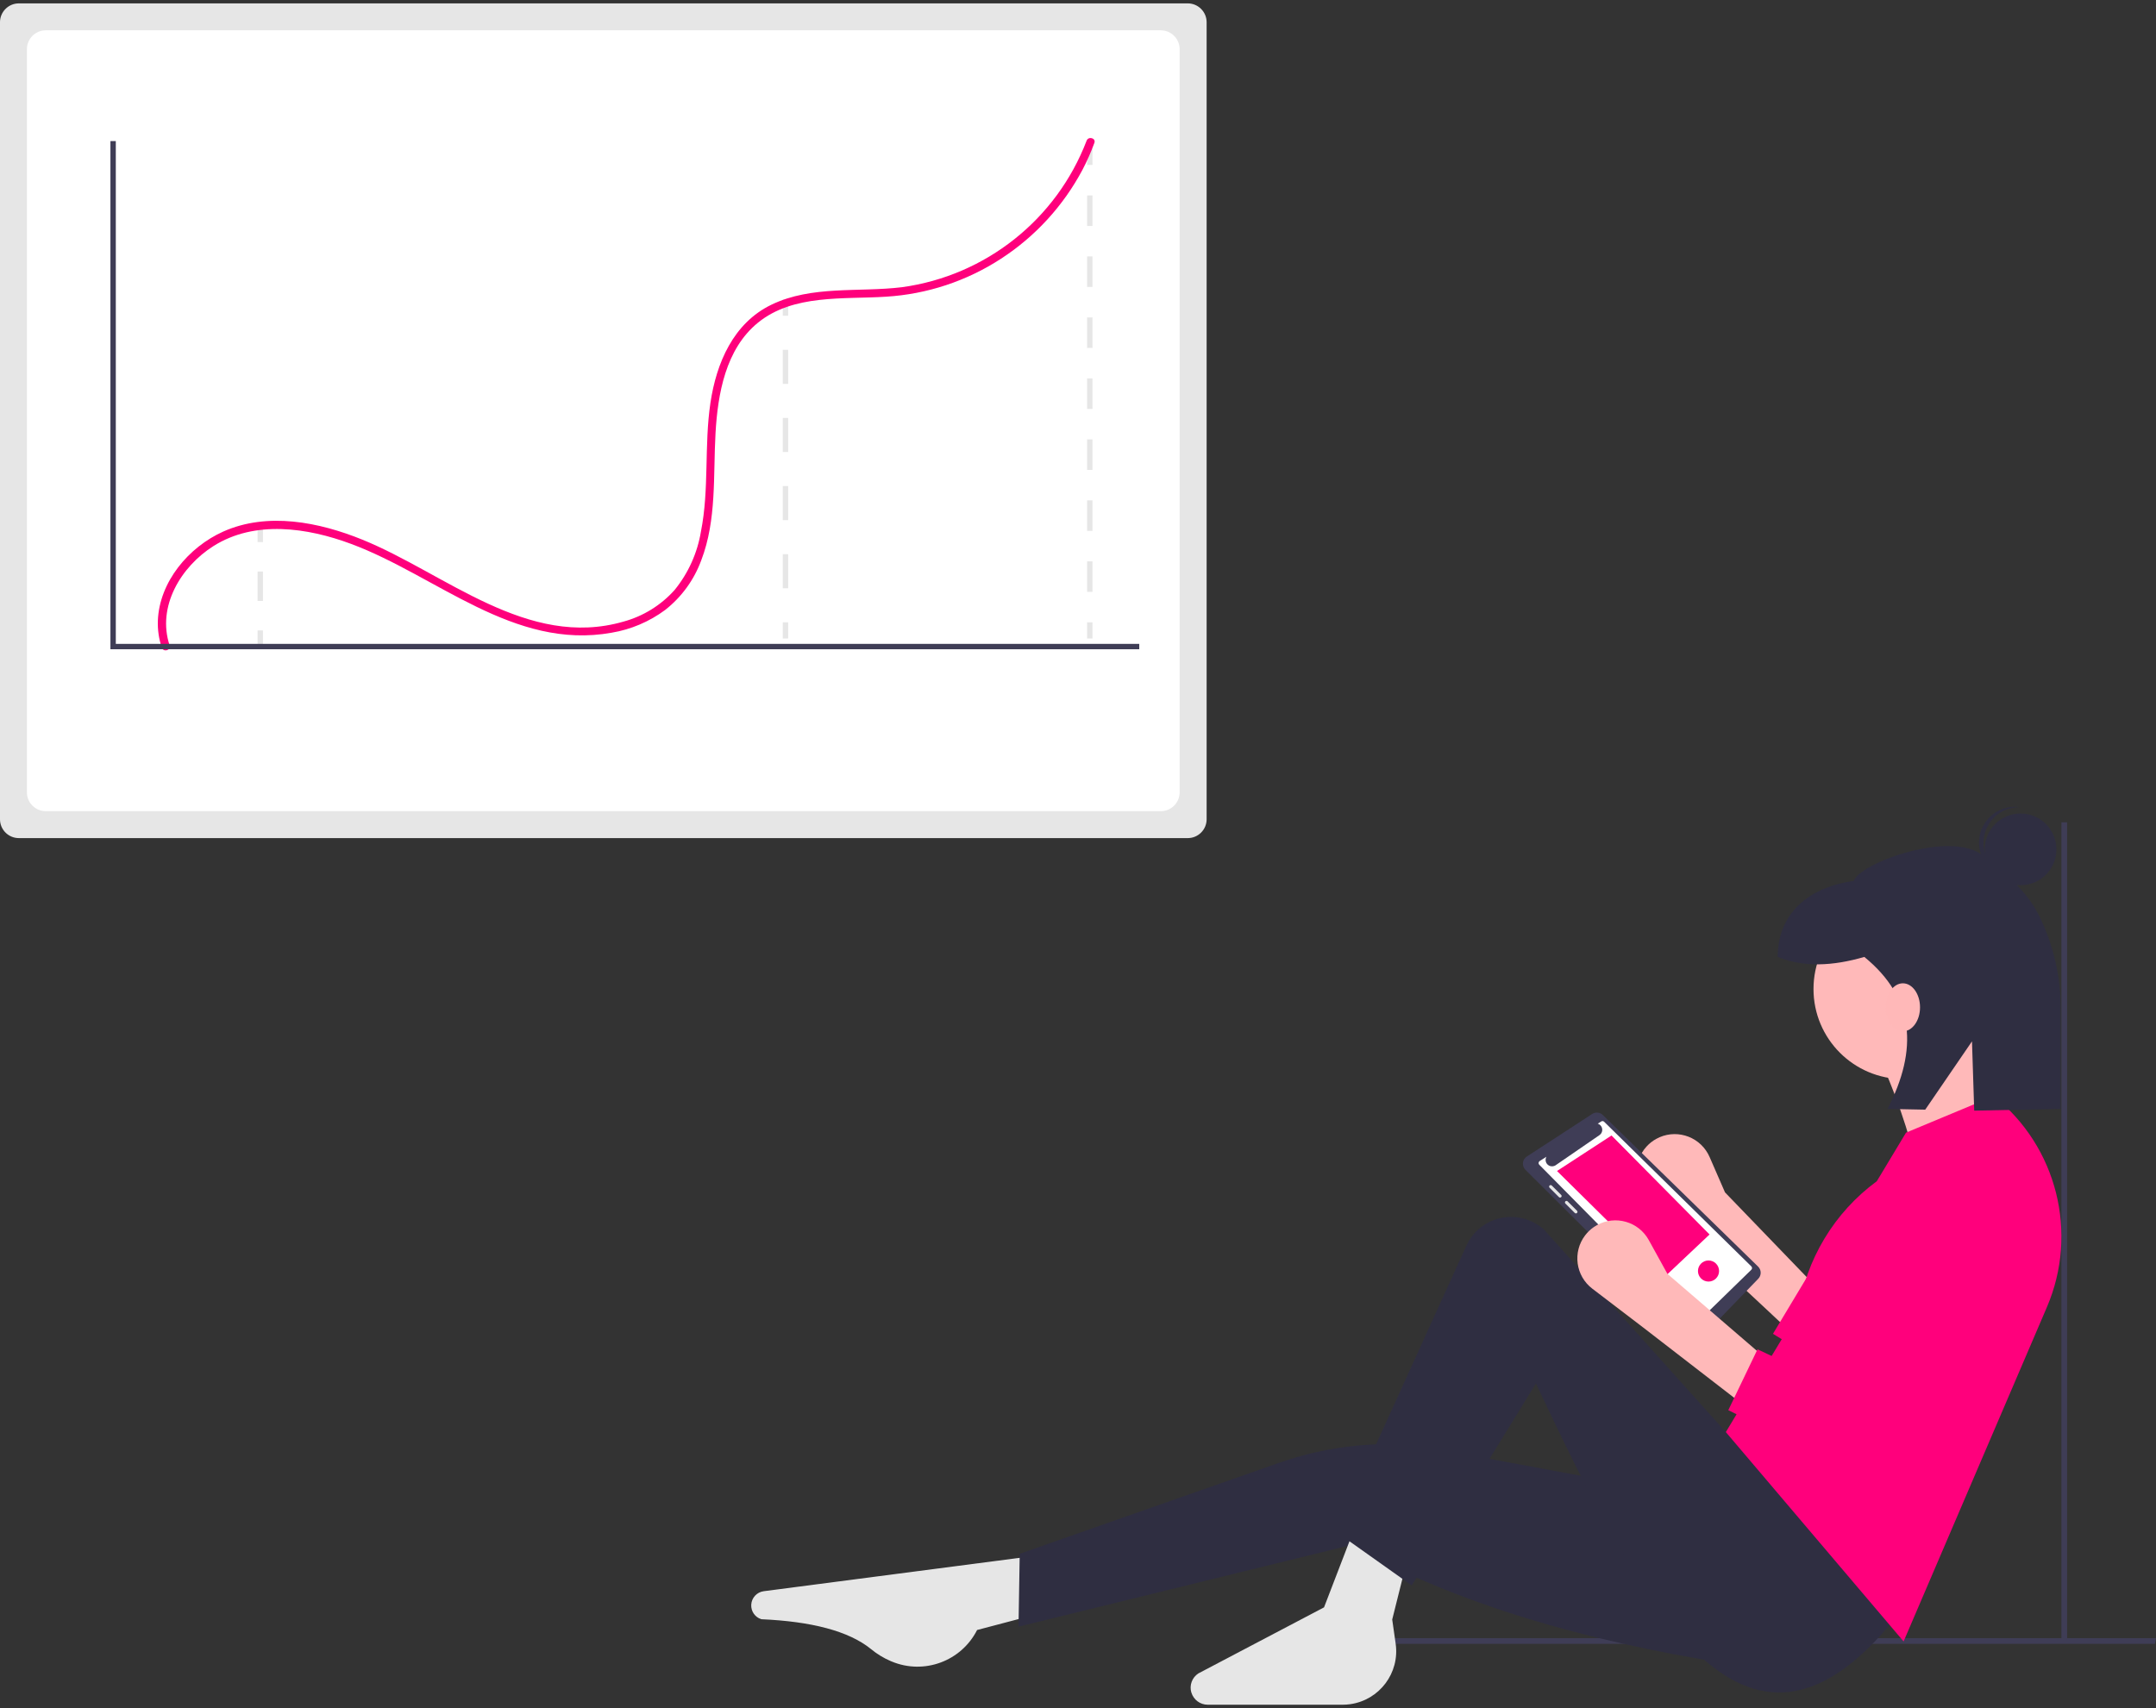 <svg width="212" height="168" xmlns="http://www.w3.org/2000/svg" xmlns:xlink="http://www.w3.org/1999/xlink" overflow="hidden"><rect width="100%" height="100%" fill="#333333" stroke="none"/><defs><clipPath id="clip0"><rect x="0" y="0" width="212" height="168"/></clipPath></defs><g clip-path="url(#clip0)"><path d="M176.48 131.383 166.748 122.298 162.133 118.041C160.613 116.639 160.518 114.27 161.92 112.75 162.188 112.459 162.501 112.213 162.847 112.02L162.847 112.02C164.652 111.012 166.933 111.659 167.941 113.465 168.001 113.572 168.055 113.681 168.104 113.793L169.621 117.276 179.048 127.054Z" fill="#FFB9B9"/><path d="M177.754 125.493 174.337 131.186 188.206 139.696C200.436 130.904 202.858 128.043 199.861 114.038L197.478 111.655 185.958 130.348Z" fill="#FF007C"/><path d="M157.607 109.666C157.324 109.389 156.886 109.348 156.556 109.566L150.131 113.751C149.74 114.006 149.63 114.529 149.885 114.92 149.917 114.97 149.955 115.016 149.997 115.058L166.335 131.322C166.666 131.651 167.201 131.65 167.53 131.319 167.533 131.316 167.536 131.313 167.539 131.31L172.893 125.768C173.215 125.433 173.208 124.901 172.876 124.576Z" fill="#3F3D56"/><path d="M151.396 114.194 152.061 113.77C151.889 114.075 151.997 114.461 152.302 114.633 152.513 114.751 152.773 114.74 152.973 114.602L157.275 111.644C157.563 111.447 157.637 111.053 157.44 110.764 157.36 110.648 157.243 110.561 157.107 110.518L157.45 110.3C157.541 110.241 157.661 110.254 157.738 110.332L172.213 124.558C172.302 124.648 172.301 124.794 172.21 124.884 172.209 124.885 172.208 124.886 172.206 124.887L166.949 130.009C166.86 130.095 166.717 130.095 166.628 130.009L151.356 114.556C151.266 114.466 151.266 114.32 151.356 114.23 151.368 114.219 151.381 114.208 151.395 114.199Z" fill="#FFFFFF"/><path d="M168.101 121.416 163.661 125.606 153.1 115.172 158.46 111.68Z" fill="#FF007C"/><path d="M153.511 117.743C153.571 117.683 153.571 117.586 153.511 117.526 153.511 117.526 153.511 117.526 153.511 117.526L152.587 116.602C152.526 116.544 152.43 116.544 152.369 116.602 152.309 116.662 152.309 116.759 152.369 116.819 152.369 116.819 152.369 116.819 152.369 116.819L153.293 117.743C153.354 117.801 153.45 117.801 153.511 117.743Z" fill="#E6E6E6"/><path d="M155.067 119.081 154.143 118.157C154.083 118.097 153.986 118.097 153.926 118.157 153.866 118.217 153.866 118.315 153.926 118.375L154.85 119.299C154.91 119.359 155.007 119.359 155.067 119.299 155.127 119.239 155.127 119.141 155.067 119.081Z" fill="#E6E6E6"/><path d="M169.037 125.01C169.037 125.583 168.572 126.047 167.999 126.047 167.426 126.047 166.961 125.583 166.961 125.01 166.961 124.437 167.426 123.972 167.999 123.972 168.572 123.972 169.037 124.437 169.037 125.01Z" fill="#FF007C"/><path d="M211.899 161.678 131.46 161.678 131.46 161.12 212 161.12Z" fill="#3F3D56"/><path d="M202.7 161.314 202.7 80.875 203.258 80.875 203.258 161.415Z" fill="#3F3D56"/><path d="M101.347 158.927 96.078 160.318 96.078 160.318C94.525 163.385 90.872 164.738 87.697 163.422L87.582 163.374C86.884 163.076 86.233 162.679 85.648 162.194 83.435 160.398 79.749 159.474 74.859 159.257 74.242 159.063 73.835 158.476 73.869 157.831L73.869 157.831C73.905 157.149 74.423 156.589 75.1 156.501L101.465 153.062Z" fill="#E6E6E6"/><path d="M169.703 163.597C155.918 161.386 143.362 157.81 132.831 151.968L100.15 159.989 100.269 152.822 125.812 143.862C130.121 142.351 134.702 141.766 139.253 142.145L169.699 147.794Z" fill="#2F2E41"/><path d="M117.145 166.472 117.145 166.472C116.932 165.761 117.212 164.994 117.834 164.588L130.193 158.09 133.186 150.308 138.334 153.541 136.897 159.287 137.236 161.664C137.647 164.539 135.649 167.202 132.774 167.613 132.528 167.648 132.28 167.666 132.031 167.666L118.755 167.666C118.014 167.665 117.361 167.178 117.149 166.468Z" fill="#E6E6E6"/><path d="M186.343 159.168C171.417 177.726 161.148 157.513 151.027 136.063L138.817 155.935 131.394 150.669 144.193 122.512C145.294 120.089 148.152 119.017 150.575 120.119 151.046 120.333 151.478 120.621 151.857 120.972L169.703 140.853 173.055 140.614Z" fill="#2F2E41"/><path d="M196.04 97.275C196.04 102.168 192.074 106.134 187.181 106.134 182.288 106.134 178.322 102.168 178.322 97.275 178.322 92.382 182.288 88.416 187.181 88.416 192.074 88.416 196.04 92.382 196.04 97.275Z" fill="#FFB9B9"/><path d="M198.435 113.078 188.618 115.233C187.675 111.191 186.311 107.258 184.548 103.501L193.646 100.149C194.764 104.621 196.37 108.956 198.435 113.078Z" fill="#FFB9B9"/><path d="M187.181 161.442 169.702 140.851 176.819 129.021C177.576 123.879 180.359 119.254 184.547 116.177L187.42 111.401 196.04 107.809 196.04 107.809C202.261 112.758 204.404 121.256 201.272 128.563Z" fill="#FF007C"/><path d="M172.097 138.696 161.562 130.555 156.573 126.747C154.929 125.492 154.614 123.142 155.869 121.498 156.109 121.184 156.398 120.91 156.723 120.685L156.723 120.685C158.428 119.514 160.759 119.946 161.93 121.65 162 121.751 162.064 121.855 162.123 121.963L163.958 125.289 174.254 134.148Z" fill="#FFB9B9"/><path d="M172.816 132.71 169.943 138.697 184.548 145.881C195.908 135.99 202.242 126.504 197.956 112.84L192.446 114.275 181.433 136.781Z" fill="#FF007C"/><path d="M202.209 83.538C202.209 85.486 200.63 87.065 198.682 87.065 196.734 87.065 195.155 85.486 195.155 83.538 195.155 81.59 196.734 80.011 198.682 80.011 200.63 80.011 202.209 81.59 202.209 83.538Z" fill="#2F2E41"/><path d="M195.046 82.676C195.168 80.82 196.711 79.379 198.571 79.383 198.498 79.374 198.427 79.362 198.352 79.358 196.408 79.233 194.73 80.708 194.605 82.652 194.48 84.596 195.955 86.273 197.899 86.399 197.973 86.399 198.046 86.399 198.119 86.399 196.272 86.164 194.927 84.534 195.046 82.676Z" fill="#2F2E41"/><path d="M195.028 84.182C191.882 81.572 182.856 84.889 182.278 86.643 178.024 87.223 174.804 89.704 174.804 94.117L174.804 94.117C177.333 95.153 180.208 95.025 183.319 94.117 188.275 98.156 188.615 103.234 185.6 109.066L189.309 109.139 193.906 102.422 194.125 109.236 202.625 109.066 202.625 99.301C202.653 96.054 201.905 92.847 200.445 89.947 199.12 87.373 197.065 85.872 195.028 84.182Z" fill="#2F2E41"/><path d="M188.797 99.074C188.797 100.378 188.042 101.436 187.111 101.436 186.18 101.436 185.425 100.378 185.425 99.074 185.425 97.77 186.18 96.712 187.111 96.712 188.042 96.712 188.797 97.77 188.797 99.074Z" fill="#FFB8B8"/><path d="M1.853 0.333C0.829 0.334 0 1.164-0.001 2.187L-0.001 80.578C0 81.601 0.829 82.43 1.853 82.431L116.794 82.431C117.818 82.43 118.647 81.601 118.648 80.578L118.648 2.187C118.647 1.164 117.818 0.334 116.794 0.333Z" fill="#E6E6E6"/><path d="M4.501 2.982C3.477 2.983 2.648 3.813 2.647 4.836L2.647 77.929C2.648 78.952 3.477 79.781 4.501 79.782L114.141 79.782C115.165 79.781 115.994 78.952 115.995 77.929L115.995 4.836C115.994 3.813 115.165 2.983 114.141 2.982Z" fill="#FFFFFF"/><path d="M25.327 51.727 25.857 51.727 25.857 53.316 25.327 53.316Z" fill="#E6E6E6"/><path d="M25.327 56.212 25.857 56.212 25.857 59.107 25.327 59.107Z" fill="#E6E6E6"/><path d="M25.327 62.002 25.857 62.002 25.857 63.592 25.327 63.592Z" fill="#E6E6E6"/><path d="M76.97 29.465 77.5 29.465 77.5 31.054 76.97 31.054Z" fill="#E6E6E6"/><path d="M77.5 57.858 76.97 57.858 76.97 54.507 77.5 54.507ZM77.5 51.157 76.97 51.157 76.97 47.806 77.5 47.806ZM77.5 44.456 76.97 44.456 76.97 41.105 77.5 41.105ZM77.5 37.755 76.97 37.755 76.97 34.405 77.5 34.405Z" fill="#E6E6E6"/><path d="M76.97 61.208 77.5 61.208 77.5 62.798 76.97 62.798Z" fill="#E6E6E6"/><path d="M106.895 14.634 107.425 14.634 107.425 16.224 106.895 16.224Z" fill="#E6E6E6"/><path d="M107.425 58.21 106.896 58.21 106.896 55.211 107.425 55.211ZM107.425 52.212 106.896 52.212 106.896 49.213 107.425 49.213ZM107.425 46.215 106.896 46.215 106.896 43.216 107.425 43.216ZM107.425 40.218 106.896 40.218 106.896 37.218 107.425 37.218ZM107.425 34.219 106.896 34.219 106.896 31.22 107.425 31.22ZM107.425 28.221 106.896 28.221 106.896 25.22 107.425 25.22ZM107.425 22.224 106.896 22.224 106.896 19.224 107.425 19.224Z" fill="#E6E6E6"/><path d="M106.895 61.208 107.425 61.208 107.425 62.798 106.895 62.798Z" fill="#E6E6E6"/><path d="M16.68 63.481C15.406 59.662 17.799 55.721 20.997 53.703 25.067 51.134 30.236 51.898 34.517 53.492 42.947 56.628 50.499 63.96 60.129 62.232 62.04 61.914 63.848 61.146 65.405 59.992 67.02 58.724 68.25 57.031 68.956 55.103 70.485 51.119 70.12 46.773 70.358 42.598 70.578 38.731 71.347 34.333 74.524 31.743 78.005 28.905 82.939 29.456 87.126 29.181 91.155 28.935 95.05 27.647 98.433 25.444 101.803 23.254 104.56 20.243 106.444 16.693 106.889 15.84 107.278 14.959 107.61 14.056 107.787 13.576 107.02 13.369 106.844 13.845 103.874 21.598 96.917 27.118 88.692 28.247 84.439 28.766 79.835 28.047 75.854 29.969 72.107 31.779 70.444 35.701 69.859 39.612 69.231 43.812 69.753 48.108 68.923 52.283 68.573 54.393 67.679 56.376 66.329 58.034 64.99 59.53 63.248 60.607 61.312 61.136 51.868 63.866 43.803 56.401 35.641 53.081 31.392 51.352 26.308 50.332 21.951 52.282 18.558 53.803 15.673 57.214 15.523 61.038 15.49 61.938 15.62 62.837 15.907 63.692 16.068 64.175 16.836 63.967 16.674 63.48Z" fill="#FF007C"/><path d="" stroke="#FFFFFF" stroke-width="1.996" stroke-miterlimit="10" stroke-dasharray="11.973 11.973" fill="none"/><path d="M112.023 63.856 10.858 63.856 10.858 13.876 11.387 13.876 11.387 63.328 112.023 63.328Z" fill="#3F3D56"/></g></svg>